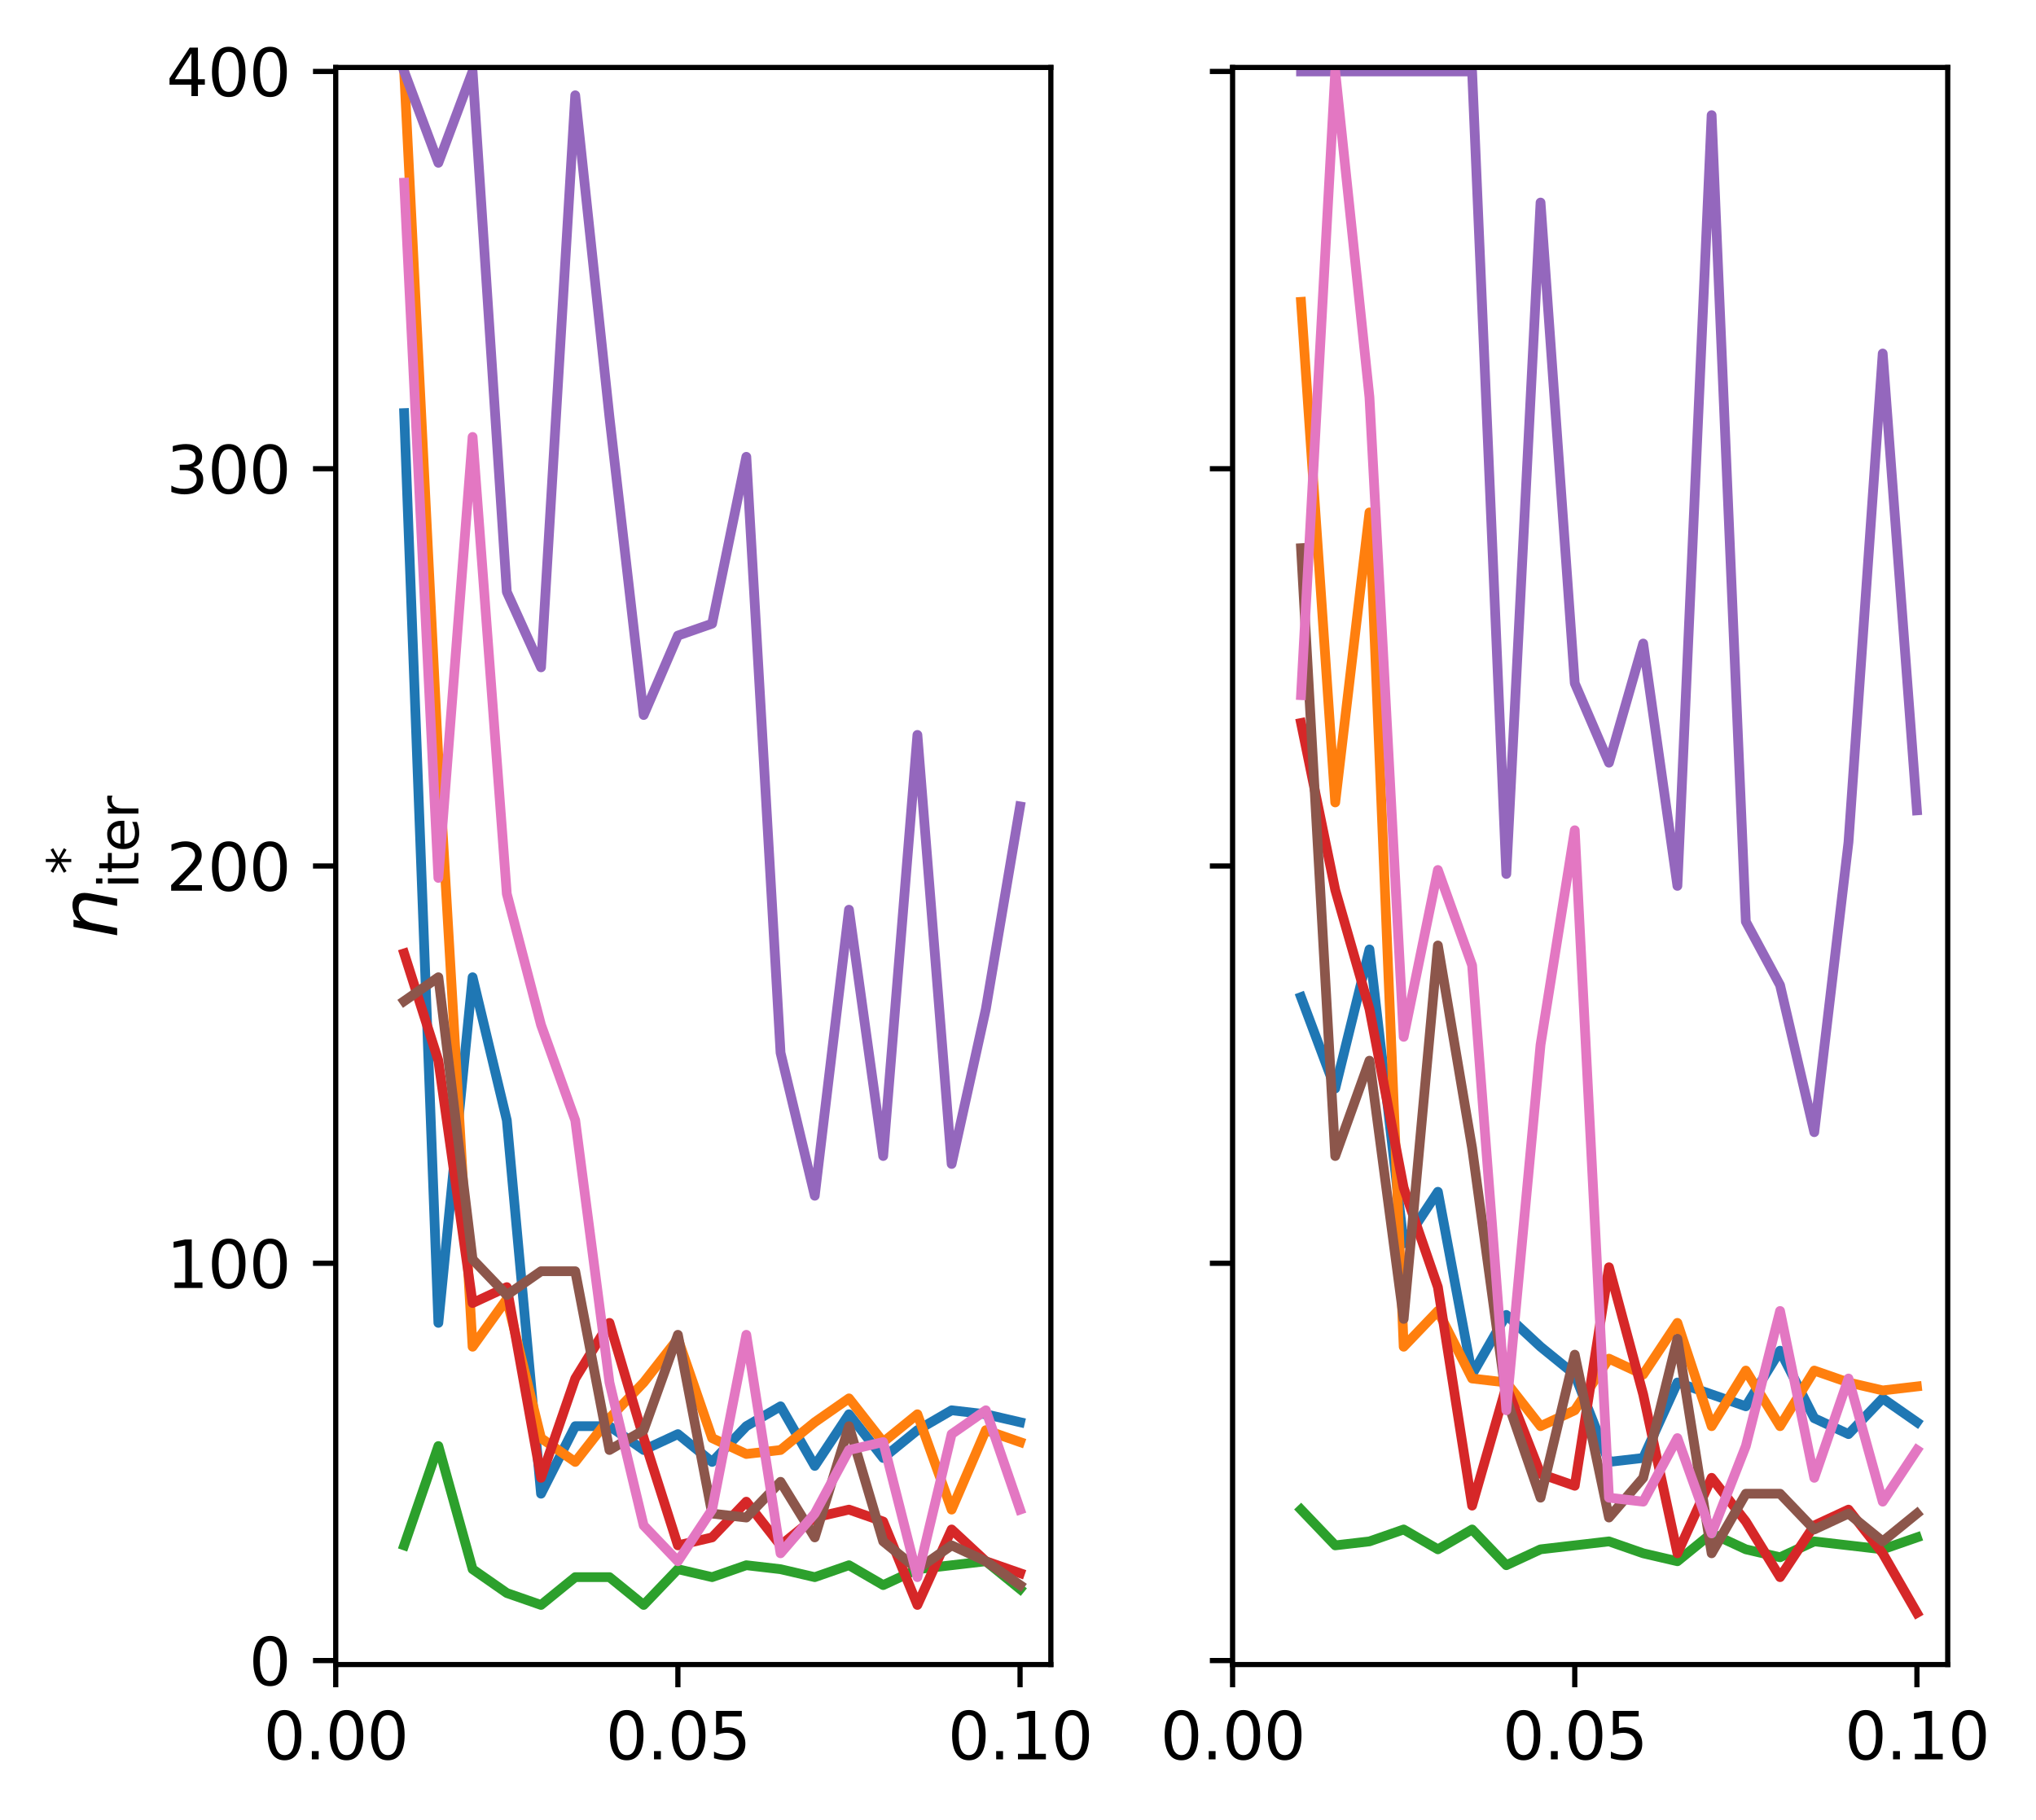 <?xml version="1.0" encoding="utf-8" standalone="no"?>
<!DOCTYPE svg PUBLIC "-//W3C//DTD SVG 1.1//EN"
  "http://www.w3.org/Graphics/SVG/1.1/DTD/svg11.dtd">
<svg xmlns:xlink="http://www.w3.org/1999/xlink" width="313.462pt" height="280.177pt" viewBox="0 0 313.462 280.177" xmlns="http://www.w3.org/2000/svg" version="1.1">
 <defs>
  <style type="text/css">*{stroke-linejoin: round; stroke-linecap: butt}</style>
 </defs>
 <g id="figure_1">
  <g id="patch_1">
   <path d="M 0 280.177 
L 313.462 280.177 
L 313.462 0 
L 0 0 
z
" style="fill: #ffffff"/>
  </g>
  <g id="axes_1">
   <g id="patch_2">
    <path d="M 51.688 256.299 
L 161.789 256.299 
L 161.789 10.387 
L 51.688 10.387 
z
" style="fill: #ffffff"/>
   </g>
   <g id="matplotlib.axis_1">
    <g id="xtick_1">
     <g id="line2d_1">
      <defs>
       <path id="mfbfa012be0" d="M 0 0 
L 0 3.5 
" style="stroke: #000000; stroke-width: 0.8"/>
      </defs>
      <g>
       <use xlink:href="#mfbfa012be0" x="51.688" y="256.299" style="stroke: #000000; stroke-width: 0.8"/>
      </g>
     </g>
     <g id="text_1">
      <!-- 0.00 -->
      <g transform="translate(40.555 270.898) scale(0.1 -0.1)">
       <defs>
        <path id="DejaVuSans-30" d="M 2034 4250 
Q 1547 4250 1301 3770 
Q 1056 3291 1056 2328 
Q 1056 1369 1301 889 
Q 1547 409 2034 409 
Q 2525 409 2770 889 
Q 3016 1369 3016 2328 
Q 3016 3291 2770 3770 
Q 2525 4250 2034 4250 
z
M 2034 4750 
Q 2819 4750 3233 4129 
Q 3647 3509 3647 2328 
Q 3647 1150 3233 529 
Q 2819 -91 2034 -91 
Q 1250 -91 836 529 
Q 422 1150 422 2328 
Q 422 3509 836 4129 
Q 1250 4750 2034 4750 
z
" transform="scale(0.016)"/>
        <path id="DejaVuSans-2e" d="M 684 794 
L 1344 794 
L 1344 0 
L 684 0 
L 684 794 
z
" transform="scale(0.016)"/>
       </defs>
       <use xlink:href="#DejaVuSans-30"/>
       <use xlink:href="#DejaVuSans-2e" x="63.623"/>
       <use xlink:href="#DejaVuSans-30" x="95.41"/>
       <use xlink:href="#DejaVuSans-30" x="159.033"/>
      </g>
     </g>
    </g>
    <g id="xtick_2">
     <g id="line2d_2">
      <g>
       <use xlink:href="#mfbfa012be0" x="104.368" y="256.299" style="stroke: #000000; stroke-width: 0.8"/>
      </g>
     </g>
     <g id="text_2">
      <!-- 0.05 -->
      <g transform="translate(93.235 270.898) scale(0.1 -0.1)">
       <defs>
        <path id="DejaVuSans-35" d="M 691 4666 
L 3169 4666 
L 3169 4134 
L 1269 4134 
L 1269 2991 
Q 1406 3038 1543 3061 
Q 1681 3084 1819 3084 
Q 2600 3084 3056 2656 
Q 3513 2228 3513 1497 
Q 3513 744 3044 326 
Q 2575 -91 1722 -91 
Q 1428 -91 1123 -41 
Q 819 9 494 109 
L 494 744 
Q 775 591 1075 516 
Q 1375 441 1709 441 
Q 2250 441 2565 725 
Q 2881 1009 2881 1497 
Q 2881 1984 2565 2268 
Q 2250 2553 1709 2553 
Q 1456 2553 1204 2497 
Q 953 2441 691 2322 
L 691 4666 
z
" transform="scale(0.016)"/>
       </defs>
       <use xlink:href="#DejaVuSans-30"/>
       <use xlink:href="#DejaVuSans-2e" x="63.623"/>
       <use xlink:href="#DejaVuSans-30" x="95.41"/>
       <use xlink:href="#DejaVuSans-35" x="159.033"/>
      </g>
     </g>
    </g>
    <g id="xtick_3">
     <g id="line2d_3">
      <g>
       <use xlink:href="#mfbfa012be0" x="157.048" y="256.299" style="stroke: #000000; stroke-width: 0.8"/>
      </g>
     </g>
     <g id="text_3">
      <!-- 0.10 -->
      <g transform="translate(145.915 270.898) scale(0.1 -0.1)">
       <defs>
        <path id="DejaVuSans-31" d="M 794 531 
L 1825 531 
L 1825 4091 
L 703 3866 
L 703 4441 
L 1819 4666 
L 2450 4666 
L 2450 531 
L 3481 531 
L 3481 0 
L 794 0 
L 794 531 
z
" transform="scale(0.016)"/>
       </defs>
       <use xlink:href="#DejaVuSans-30"/>
       <use xlink:href="#DejaVuSans-2e" x="63.623"/>
       <use xlink:href="#DejaVuSans-31" x="95.41"/>
       <use xlink:href="#DejaVuSans-30" x="159.033"/>
      </g>
     </g>
    </g>
   </g>
   <g id="matplotlib.axis_2">
    <g id="ytick_1">
     <g id="line2d_4">
      <defs>
       <path id="m588ac39799" d="M 0 0 
L -3.5 0 
" style="stroke: #000000; stroke-width: 0.8"/>
      </defs>
      <g>
       <use xlink:href="#m588ac39799" x="51.688" y="255.687" style="stroke: #000000; stroke-width: 0.8"/>
      </g>
     </g>
     <g id="text_4">
      <!-- 0 -->
      <g transform="translate(38.325 259.487) scale(0.1 -0.1)">
       <use xlink:href="#DejaVuSans-30"/>
      </g>
     </g>
    </g>
    <g id="ytick_2">
     <g id="line2d_5">
      <g>
       <use xlink:href="#m588ac39799" x="51.688" y="194.515" style="stroke: #000000; stroke-width: 0.8"/>
      </g>
     </g>
     <g id="text_5">
      <!-- 100 -->
      <g transform="translate(25.6 198.315) scale(0.1 -0.1)">
       <use xlink:href="#DejaVuSans-31"/>
       <use xlink:href="#DejaVuSans-30" x="63.623"/>
       <use xlink:href="#DejaVuSans-30" x="127.246"/>
      </g>
     </g>
    </g>
    <g id="ytick_3">
     <g id="line2d_6">
      <g>
       <use xlink:href="#m588ac39799" x="51.688" y="133.343" style="stroke: #000000; stroke-width: 0.8"/>
      </g>
     </g>
     <g id="text_6">
      <!-- 200 -->
      <g transform="translate(25.6 137.143) scale(0.1 -0.1)">
       <defs>
        <path id="DejaVuSans-32" d="M 1228 531 
L 3431 531 
L 3431 0 
L 469 0 
L 469 531 
Q 828 903 1448 1529 
Q 2069 2156 2228 2338 
Q 2531 2678 2651 2914 
Q 2772 3150 2772 3378 
Q 2772 3750 2511 3984 
Q 2250 4219 1831 4219 
Q 1534 4219 1204 4116 
Q 875 4013 500 3803 
L 500 4441 
Q 881 4594 1212 4672 
Q 1544 4750 1819 4750 
Q 2544 4750 2975 4387 
Q 3406 4025 3406 3419 
Q 3406 3131 3298 2873 
Q 3191 2616 2906 2266 
Q 2828 2175 2409 1742 
Q 1991 1309 1228 531 
z
" transform="scale(0.016)"/>
       </defs>
       <use xlink:href="#DejaVuSans-32"/>
       <use xlink:href="#DejaVuSans-30" x="63.623"/>
       <use xlink:href="#DejaVuSans-30" x="127.246"/>
      </g>
     </g>
    </g>
    <g id="ytick_4">
     <g id="line2d_7">
      <g>
       <use xlink:href="#m588ac39799" x="51.688" y="72.171" style="stroke: #000000; stroke-width: 0.8"/>
      </g>
     </g>
     <g id="text_7">
      <!-- 300 -->
      <g transform="translate(25.6 75.97) scale(0.1 -0.1)">
       <defs>
        <path id="DejaVuSans-33" d="M 2597 2516 
Q 3050 2419 3304 2112 
Q 3559 1806 3559 1356 
Q 3559 666 3084 287 
Q 2609 -91 1734 -91 
Q 1441 -91 1130 -33 
Q 819 25 488 141 
L 488 750 
Q 750 597 1062 519 
Q 1375 441 1716 441 
Q 2309 441 2620 675 
Q 2931 909 2931 1356 
Q 2931 1769 2642 2001 
Q 2353 2234 1838 2234 
L 1294 2234 
L 1294 2753 
L 1863 2753 
Q 2328 2753 2575 2939 
Q 2822 3125 2822 3475 
Q 2822 3834 2567 4026 
Q 2313 4219 1838 4219 
Q 1578 4219 1281 4162 
Q 984 4106 628 3988 
L 628 4550 
Q 988 4650 1302 4700 
Q 1616 4750 1894 4750 
Q 2613 4750 3031 4423 
Q 3450 4097 3450 3541 
Q 3450 3153 3228 2886 
Q 3006 2619 2597 2516 
z
" transform="scale(0.016)"/>
       </defs>
       <use xlink:href="#DejaVuSans-33"/>
       <use xlink:href="#DejaVuSans-30" x="63.623"/>
       <use xlink:href="#DejaVuSans-30" x="127.246"/>
      </g>
     </g>
    </g>
    <g id="ytick_5">
     <g id="line2d_8">
      <g>
       <use xlink:href="#m588ac39799" x="51.688" y="10.999" style="stroke: #000000; stroke-width: 0.8"/>
      </g>
     </g>
     <g id="text_8">
      <!-- 400 -->
      <g transform="translate(25.6 14.798) scale(0.1 -0.1)">
       <defs>
        <path id="DejaVuSans-34" d="M 2419 4116 
L 825 1625 
L 2419 1625 
L 2419 4116 
z
M 2253 4666 
L 3047 4666 
L 3047 1625 
L 3713 1625 
L 3713 1100 
L 3047 1100 
L 3047 0 
L 2419 0 
L 2419 1100 
L 313 1100 
L 313 1709 
L 2253 4666 
z
" transform="scale(0.016)"/>
       </defs>
       <use xlink:href="#DejaVuSans-34"/>
       <use xlink:href="#DejaVuSans-30" x="63.623"/>
       <use xlink:href="#DejaVuSans-30" x="127.246"/>
      </g>
     </g>
    </g>
    <g id="text_9">
     <!-- $n_{\text{iter}}^*$ -->
     <g transform="translate(18.12 144.443) rotate(-90) scale(0.12 -0.12)">
      <defs>
       <path id="DejaVuSans-Oblique-6e" d="M 3566 2113 
L 3156 0 
L 2578 0 
L 2988 2091 
Q 3016 2238 3031 2350 
Q 3047 2463 3047 2528 
Q 3047 2791 2881 2937 
Q 2716 3084 2419 3084 
Q 1956 3084 1622 2776 
Q 1288 2469 1184 1941 
L 800 0 
L 225 0 
L 903 3500 
L 1478 3500 
L 1363 2950 
Q 1603 3253 1940 3418 
Q 2278 3584 2650 3584 
Q 3113 3584 3367 3334 
Q 3622 3084 3622 2631 
Q 3622 2519 3608 2391 
Q 3594 2263 3566 2113 
z
" transform="scale(0.016)"/>
       <path id="DejaVuSans-2a" d="M 3009 3897 
L 1888 3291 
L 3009 2681 
L 2828 2375 
L 1778 3009 
L 1778 1831 
L 1422 1831 
L 1422 3009 
L 372 2375 
L 191 2681 
L 1313 3291 
L 191 3897 
L 372 4206 
L 1422 3572 
L 1422 4750 
L 1778 4750 
L 1778 3572 
L 2828 4206 
L 3009 3897 
z
" transform="scale(0.016)"/>
       <path id="DejaVuSans-69" d="M 603 3500 
L 1178 3500 
L 1178 0 
L 603 0 
L 603 3500 
z
M 603 4863 
L 1178 4863 
L 1178 4134 
L 603 4134 
L 603 4863 
z
" transform="scale(0.016)"/>
       <path id="DejaVuSans-74" d="M 1172 4494 
L 1172 3500 
L 2356 3500 
L 2356 3053 
L 1172 3053 
L 1172 1153 
Q 1172 725 1289 603 
Q 1406 481 1766 481 
L 2356 481 
L 2356 0 
L 1766 0 
Q 1100 0 847 248 
Q 594 497 594 1153 
L 594 3053 
L 172 3053 
L 172 3500 
L 594 3500 
L 594 4494 
L 1172 4494 
z
" transform="scale(0.016)"/>
       <path id="DejaVuSans-65" d="M 3597 1894 
L 3597 1613 
L 953 1613 
Q 991 1019 1311 708 
Q 1631 397 2203 397 
Q 2534 397 2845 478 
Q 3156 559 3463 722 
L 3463 178 
Q 3153 47 2828 -22 
Q 2503 -91 2169 -91 
Q 1331 -91 842 396 
Q 353 884 353 1716 
Q 353 2575 817 3079 
Q 1281 3584 2069 3584 
Q 2775 3584 3186 3129 
Q 3597 2675 3597 1894 
z
M 3022 2063 
Q 3016 2534 2758 2815 
Q 2500 3097 2075 3097 
Q 1594 3097 1305 2825 
Q 1016 2553 972 2059 
L 3022 2063 
z
" transform="scale(0.016)"/>
       <path id="DejaVuSans-72" d="M 2631 2963 
Q 2534 3019 2420 3045 
Q 2306 3072 2169 3072 
Q 1681 3072 1420 2755 
Q 1159 2438 1159 1844 
L 1159 0 
L 581 0 
L 581 3500 
L 1159 3500 
L 1159 2956 
Q 1341 3275 1631 3429 
Q 1922 3584 2338 3584 
Q 2397 3584 2469 3576 
Q 2541 3569 2628 3553 
L 2631 2963 
z
" transform="scale(0.016)"/>
      </defs>
      <use xlink:href="#DejaVuSans-Oblique-6e" transform="translate(0 0.702)"/>
      <use xlink:href="#DejaVuSans-2a" transform="translate(81.666 39.047) scale(0.7)"/>
      <use xlink:href="#DejaVuSans-69" transform="translate(63.379 -26.642) scale(0.7)"/>
      <use xlink:href="#DejaVuSans-74" transform="translate(82.827 -26.642) scale(0.7)"/>
      <use xlink:href="#DejaVuSans-65" transform="translate(110.273 -26.642) scale(0.7)"/>
      <use xlink:href="#DejaVuSans-72" transform="translate(153.34 -26.642) scale(0.7)"/>
     </g>
    </g>
   </g>
   <g id="line2d_9">
    <path d="M 62.224 63.607 
L 67.492 203.691 
L 72.76 150.471 
L 78.028 172.493 
L 83.296 229.995 
L 88.564 219.596 
L 93.832 219.596 
L 99.1 223.266 
L 104.368 220.819 
L 109.636 225.101 
L 114.904 219.596 
L 120.172 216.537 
L 125.44 225.713 
L 130.708 217.761 
L 135.976 224.49 
L 141.244 220.208 
L 146.512 217.149 
L 151.78 217.761 
L 157.048 218.984 
" clip-path="url(#pf48e7d6726)" style="fill: none; stroke: #1f77b4; stroke-width: 1.5; stroke-linecap: square"/>
   </g>
   <g id="line2d_10">
    <path d="M 62.224 10.999 
L 67.492 116.827 
L 72.76 207.362 
L 78.028 200.021 
L 83.296 221.431 
L 88.564 225.101 
L 93.832 218.372 
L 99.1 212.867 
L 104.368 206.138 
L 109.636 221.431 
L 114.904 223.878 
L 120.172 223.266 
L 125.44 218.984 
L 130.708 215.314 
L 135.976 222.043 
L 141.244 217.761 
L 146.512 232.442 
L 151.78 220.208 
L 157.048 222.043 
" clip-path="url(#pf48e7d6726)" style="fill: none; stroke: #ff7f0e; stroke-width: 1.5; stroke-linecap: square"/>
   </g>
   <g id="line2d_11">
    <path d="M 62.224 237.948 
L 67.492 222.655 
L 72.76 241.618 
L 78.028 245.288 
L 83.296 247.123 
L 88.564 242.841 
L 93.832 242.841 
L 99.1 247.123 
L 104.368 241.618 
L 109.636 242.841 
L 114.904 241.006 
L 120.172 241.618 
L 125.44 242.841 
L 130.708 241.006 
L 135.976 244.065 
L 141.244 241.618 
L 146.512 241.006 
L 151.78 240.394 
L 157.048 244.676 
" clip-path="url(#pf48e7d6726)" style="fill: none; stroke: #2ca02c; stroke-width: 1.5; stroke-linecap: square"/>
   </g>
   <g id="line2d_12">
    <path d="M 62.224 146.801 
L 67.492 163.318 
L 72.76 200.633 
L 78.028 198.186 
L 83.296 227.548 
L 88.564 212.255 
L 93.832 203.691 
L 99.1 221.431 
L 104.368 237.948 
L 109.636 236.724 
L 114.904 231.219 
L 120.172 237.948 
L 125.44 233.665 
L 130.708 232.442 
L 135.976 234.277 
L 141.244 247.123 
L 146.512 235.501 
L 151.78 240.394 
L 157.048 242.23 
" clip-path="url(#pf48e7d6726)" style="fill: none; stroke: #d62728; stroke-width: 1.5; stroke-linecap: square"/>
   </g>
   <g id="line2d_13">
    <path d="M 62.224 10.999 
L 67.492 25.069 
L 72.76 10.999 
L 78.028 91.135 
L 83.296 102.757 
L 88.564 14.67 
L 93.832 64.219 
L 99.1 110.098 
L 104.368 97.864 
L 109.636 96.028 
L 114.904 70.336 
L 120.172 162.094 
L 125.44 184.116 
L 130.708 140.072 
L 135.976 177.999 
L 141.244 113.157 
L 146.512 179.222 
L 151.78 155.365 
L 157.048 124.168 
" clip-path="url(#pf48e7d6726)" style="fill: none; stroke: #9467bd; stroke-width: 1.5; stroke-linecap: square"/>
   </g>
   <g id="line2d_14">
    <path d="M 62.224 154.142 
L 67.492 150.471 
L 72.76 193.904 
L 78.028 199.409 
L 83.296 195.739 
L 88.564 195.739 
L 93.832 223.266 
L 99.1 220.208 
L 104.368 205.526 
L 109.636 233.054 
L 114.904 233.665 
L 120.172 228.16 
L 125.44 236.724 
L 130.708 219.596 
L 135.976 237.336 
L 141.244 241.618 
L 146.512 237.948 
L 151.78 240.394 
L 157.048 244.065 
" clip-path="url(#pf48e7d6726)" style="fill: none; stroke: #8c564b; stroke-width: 1.5; stroke-linecap: square"/>
   </g>
   <g id="line2d_15">
    <path d="M 62.224 28.127 
L 67.492 135.178 
L 72.76 67.278 
L 78.028 137.625 
L 83.296 157.812 
L 88.564 172.493 
L 93.832 212.867 
L 99.1 234.889 
L 104.368 240.394 
L 109.636 232.442 
L 114.904 205.526 
L 120.172 239.171 
L 125.44 233.054 
L 130.708 223.266 
L 135.976 222.043 
L 141.244 242.841 
L 146.512 220.819 
L 151.78 217.149 
L 157.048 232.442 
" clip-path="url(#pf48e7d6726)" style="fill: none; stroke: #e377c2; stroke-width: 1.5; stroke-linecap: square"/>
   </g>
   <g id="patch_3">
    <path d="M 51.688 256.299 
L 51.688 10.387 
" style="fill: none; stroke: #000000; stroke-width: 0.8; stroke-linejoin: miter; stroke-linecap: square"/>
   </g>
   <g id="patch_4">
    <path d="M 161.789 256.299 
L 161.789 10.387 
" style="fill: none; stroke: #000000; stroke-width: 0.8; stroke-linejoin: miter; stroke-linecap: square"/>
   </g>
   <g id="patch_5">
    <path d="M 51.688 256.299 
L 161.789 256.299 
" style="fill: none; stroke: #000000; stroke-width: 0.8; stroke-linejoin: miter; stroke-linecap: square"/>
   </g>
   <g id="patch_6">
    <path d="M 51.688 10.387 
L 161.789 10.387 
" style="fill: none; stroke: #000000; stroke-width: 0.8; stroke-linejoin: miter; stroke-linecap: square"/>
   </g>
  </g>
  <g id="axes_2">
   <g id="patch_7">
    <path d="M 189.769 256.299 
L 299.87 256.299 
L 299.87 10.387 
L 189.769 10.387 
z
" style="fill: #ffffff"/>
   </g>
   <g id="matplotlib.axis_3">
    <g id="xtick_4">
     <g id="line2d_16">
      <g>
       <use xlink:href="#mfbfa012be0" x="189.769" y="256.299" style="stroke: #000000; stroke-width: 0.8"/>
      </g>
     </g>
     <g id="text_10">
      <!-- 0.00 -->
      <g transform="translate(178.636 270.898) scale(0.1 -0.1)">
       <use xlink:href="#DejaVuSans-30"/>
       <use xlink:href="#DejaVuSans-2e" x="63.623"/>
       <use xlink:href="#DejaVuSans-30" x="95.41"/>
       <use xlink:href="#DejaVuSans-30" x="159.033"/>
      </g>
     </g>
    </g>
    <g id="xtick_5">
     <g id="line2d_17">
      <g>
       <use xlink:href="#mfbfa012be0" x="242.449" y="256.299" style="stroke: #000000; stroke-width: 0.8"/>
      </g>
     </g>
     <g id="text_11">
      <!-- 0.05 -->
      <g transform="translate(231.316 270.898) scale(0.1 -0.1)">
       <use xlink:href="#DejaVuSans-30"/>
       <use xlink:href="#DejaVuSans-2e" x="63.623"/>
       <use xlink:href="#DejaVuSans-30" x="95.41"/>
       <use xlink:href="#DejaVuSans-35" x="159.033"/>
      </g>
     </g>
    </g>
    <g id="xtick_6">
     <g id="line2d_18">
      <g>
       <use xlink:href="#mfbfa012be0" x="295.129" y="256.299" style="stroke: #000000; stroke-width: 0.8"/>
      </g>
     </g>
     <g id="text_12">
      <!-- 0.10 -->
      <g transform="translate(283.996 270.898) scale(0.1 -0.1)">
       <use xlink:href="#DejaVuSans-30"/>
       <use xlink:href="#DejaVuSans-2e" x="63.623"/>
       <use xlink:href="#DejaVuSans-31" x="95.41"/>
       <use xlink:href="#DejaVuSans-30" x="159.033"/>
      </g>
     </g>
    </g>
   </g>
   <g id="matplotlib.axis_4">
    <g id="ytick_6">
     <g id="line2d_19">
      <g>
       <use xlink:href="#m588ac39799" x="189.769" y="255.687" style="stroke: #000000; stroke-width: 0.8"/>
      </g>
     </g>
    </g>
    <g id="ytick_7">
     <g id="line2d_20">
      <g>
       <use xlink:href="#m588ac39799" x="189.769" y="194.515" style="stroke: #000000; stroke-width: 0.8"/>
      </g>
     </g>
    </g>
    <g id="ytick_8">
     <g id="line2d_21">
      <g>
       <use xlink:href="#m588ac39799" x="189.769" y="133.343" style="stroke: #000000; stroke-width: 0.8"/>
      </g>
     </g>
    </g>
    <g id="ytick_9">
     <g id="line2d_22">
      <g>
       <use xlink:href="#m588ac39799" x="189.769" y="72.171" style="stroke: #000000; stroke-width: 0.8"/>
      </g>
     </g>
    </g>
    <g id="ytick_10">
     <g id="line2d_23">
      <g>
       <use xlink:href="#m588ac39799" x="189.769" y="10.999" style="stroke: #000000; stroke-width: 0.8"/>
      </g>
     </g>
    </g>
   </g>
   <g id="line2d_24">
    <path d="M 200.305 153.53 
L 205.573 167.6 
L 210.841 146.189 
L 216.109 191.457 
L 221.377 183.504 
L 226.645 211.644 
L 231.913 202.468 
L 237.181 207.362 
L 242.449 211.644 
L 247.717 225.101 
L 252.985 224.49 
L 258.253 212.867 
L 263.521 214.702 
L 268.789 216.537 
L 274.057 207.973 
L 279.325 218.372 
L 284.593 220.819 
L 289.861 215.314 
L 295.129 218.984 
" clip-path="url(#pc0969d5e37)" style="fill: none; stroke: #1f77b4; stroke-width: 1.5; stroke-linecap: square"/>
   </g>
   <g id="line2d_25">
    <path d="M 200.305 46.479 
L 205.573 123.556 
L 210.841 78.9 
L 216.109 207.362 
L 221.377 201.856 
L 226.645 212.255 
L 231.913 212.867 
L 237.181 219.596 
L 242.449 217.149 
L 247.717 209.197 
L 252.985 211.644 
L 258.253 203.691 
L 263.521 219.596 
L 268.789 211.032 
L 274.057 219.596 
L 279.325 211.032 
L 284.593 212.867 
L 289.861 214.09 
L 295.129 213.479 
" clip-path="url(#pc0969d5e37)" style="fill: none; stroke: #ff7f0e; stroke-width: 1.5; stroke-linecap: square"/>
   </g>
   <g id="line2d_26">
    <path d="M 200.305 232.442 
L 205.573 237.948 
L 210.841 237.336 
L 216.109 235.501 
L 221.377 238.559 
L 226.645 235.501 
L 231.913 241.006 
L 237.181 238.559 
L 242.449 237.948 
L 247.717 237.336 
L 252.985 239.171 
L 258.253 240.394 
L 263.521 236.112 
L 268.789 238.559 
L 274.057 239.783 
L 279.325 237.336 
L 284.593 237.948 
L 289.861 238.559 
L 295.129 236.724 
" clip-path="url(#pc0969d5e37)" style="fill: none; stroke: #2ca02c; stroke-width: 1.5; stroke-linecap: square"/>
   </g>
   <g id="line2d_27">
    <path d="M 200.305 111.321 
L 205.573 137.014 
L 210.841 155.365 
L 216.109 182.893 
L 221.377 198.186 
L 226.645 231.83 
L 231.913 213.479 
L 237.181 226.937 
L 242.449 228.772 
L 247.717 195.127 
L 252.985 214.702 
L 258.253 239.171 
L 263.521 227.548 
L 268.789 234.277 
L 274.057 242.841 
L 279.325 234.889 
L 284.593 232.442 
L 289.861 239.171 
L 295.129 248.347 
" clip-path="url(#pc0969d5e37)" style="fill: none; stroke: #d62728; stroke-width: 1.5; stroke-linecap: square"/>
   </g>
   <g id="line2d_28">
    <path d="M 200.305 10.999 
L 205.573 10.999 
L 210.841 10.999 
L 216.109 10.999 
L 221.377 10.999 
L 226.645 10.999 
L 231.913 134.567 
L 237.181 31.186 
L 242.449 105.204 
L 247.717 117.439 
L 252.985 99.087 
L 258.253 136.402 
L 263.521 17.728 
L 268.789 141.907 
L 274.057 151.695 
L 279.325 174.329 
L 284.593 129.673 
L 289.861 54.431 
L 295.129 124.779 
" clip-path="url(#pc0969d5e37)" style="fill: none; stroke: #9467bd; stroke-width: 1.5; stroke-linecap: square"/>
   </g>
   <g id="line2d_29">
    <path d="M 200.305 84.406 
L 205.573 177.999 
L 210.841 163.318 
L 216.109 203.079 
L 221.377 145.578 
L 226.645 176.775 
L 231.913 215.314 
L 237.181 230.607 
L 242.449 208.585 
L 247.717 233.665 
L 252.985 227.548 
L 258.253 206.138 
L 263.521 239.171 
L 268.789 229.995 
L 274.057 229.995 
L 279.325 235.501 
L 284.593 233.054 
L 289.861 237.336 
L 295.129 233.054 
" clip-path="url(#pc0969d5e37)" style="fill: none; stroke: #8c564b; stroke-width: 1.5; stroke-linecap: square"/>
   </g>
   <g id="line2d_30">
    <path d="M 200.305 107.039 
L 205.573 10.999 
L 210.841 61.16 
L 216.109 159.647 
L 221.377 133.955 
L 226.645 148.636 
L 231.913 217.149 
L 237.181 160.871 
L 242.449 127.838 
L 247.717 230.607 
L 252.985 231.219 
L 258.253 221.431 
L 263.521 236.112 
L 268.789 222.655 
L 274.057 201.856 
L 279.325 227.548 
L 284.593 212.255 
L 289.861 231.219 
L 295.129 223.266 
" clip-path="url(#pc0969d5e37)" style="fill: none; stroke: #e377c2; stroke-width: 1.5; stroke-linecap: square"/>
   </g>
   <g id="patch_8">
    <path d="M 189.769 256.299 
L 189.769 10.387 
" style="fill: none; stroke: #000000; stroke-width: 0.8; stroke-linejoin: miter; stroke-linecap: square"/>
   </g>
   <g id="patch_9">
    <path d="M 299.87 256.299 
L 299.87 10.387 
" style="fill: none; stroke: #000000; stroke-width: 0.8; stroke-linejoin: miter; stroke-linecap: square"/>
   </g>
   <g id="patch_10">
    <path d="M 189.769 256.299 
L 299.87 256.299 
" style="fill: none; stroke: #000000; stroke-width: 0.8; stroke-linejoin: miter; stroke-linecap: square"/>
   </g>
   <g id="patch_11">
    <path d="M 189.769 10.387 
L 299.87 10.387 
" style="fill: none; stroke: #000000; stroke-width: 0.8; stroke-linejoin: miter; stroke-linecap: square"/>
   </g>
  </g>
 </g>
 <defs>
  <clipPath id="pf48e7d6726">
   <rect x="51.688" y="10.387" width="110.101" height="245.912"/>
  </clipPath>
  <clipPath id="pc0969d5e37">
   <rect x="189.769" y="10.387" width="110.101" height="245.912"/>
  </clipPath>
 </defs>
</svg>
